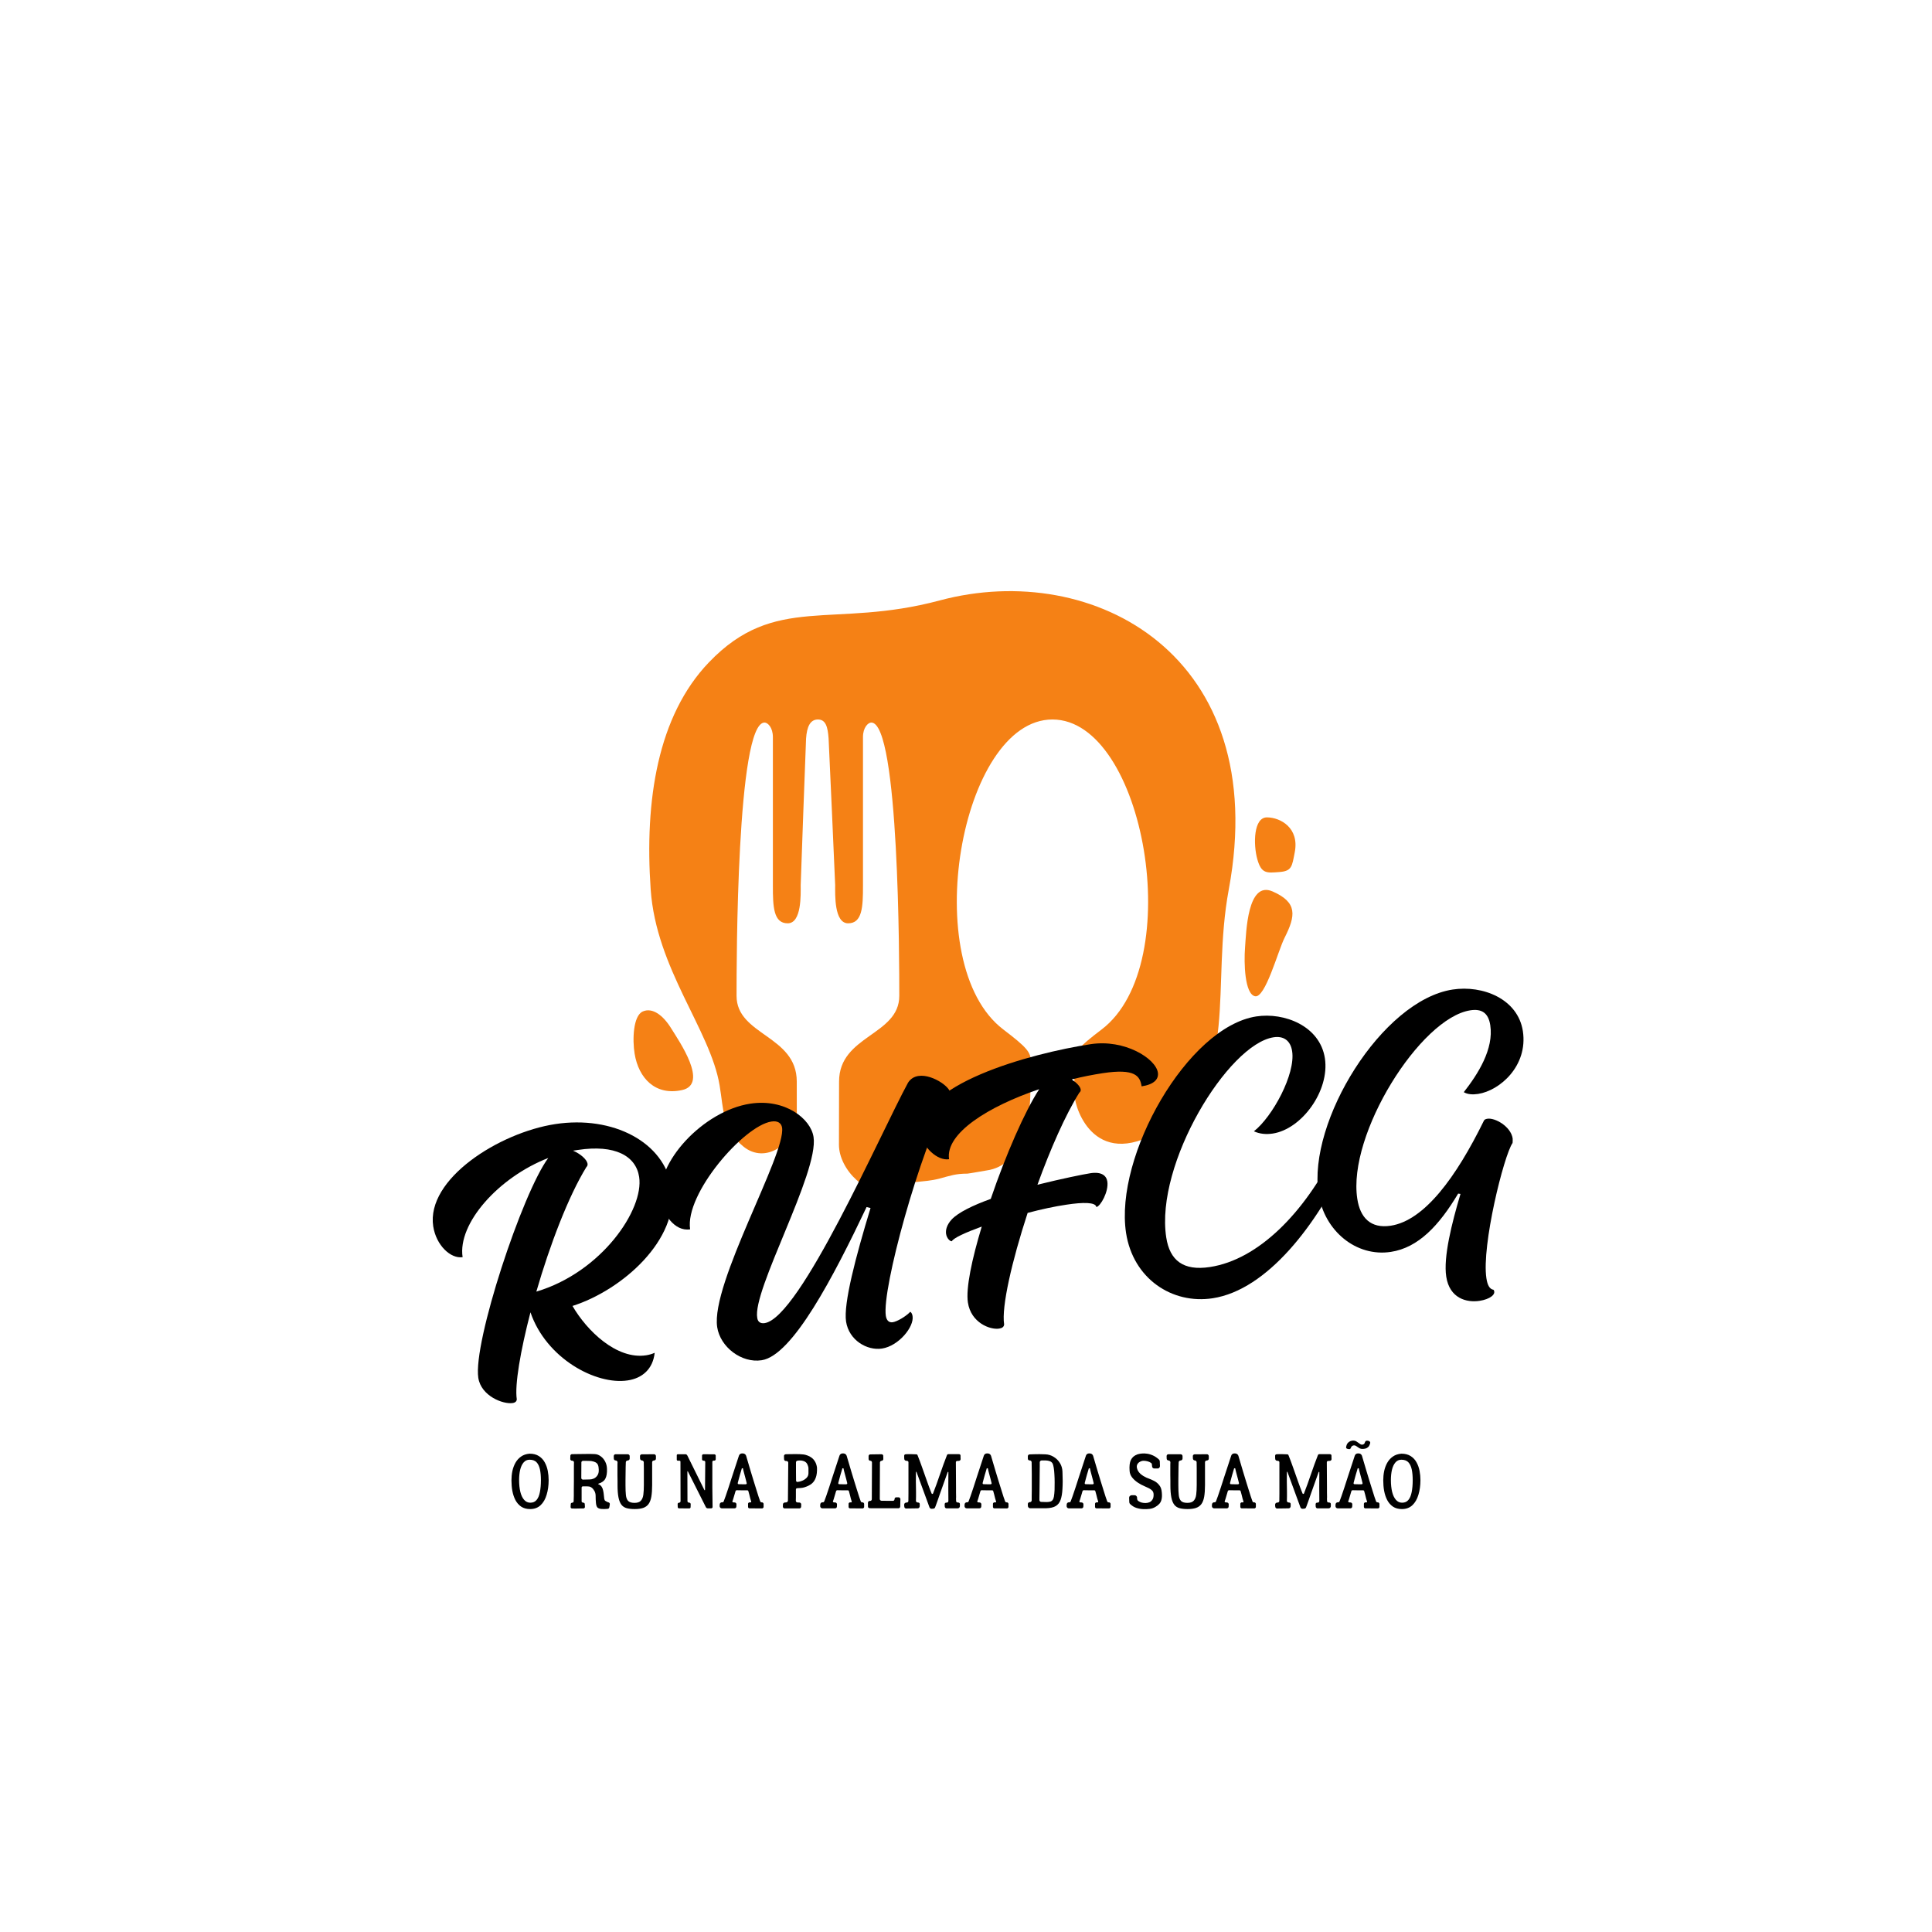 <svg xmlns="http://www.w3.org/2000/svg" xmlns:xlink="http://www.w3.org/1999/xlink" width="500" zoomAndPan="magnify" viewBox="0 0 375 375" height="500" preserveAspectRatio="xMidYMid meet" version="1.0"><defs><g/><clipPath id="a647aa068b"><path d="M 122.754 114 L 252 114 L 252 232 L 122.754 232 Z M 122.754 114 " clip-rule="nonzero"/></clipPath></defs><g clip-path="url(#a647aa068b)"><path fill="#f58115" d="M 148.398 140.246 C 142.98 140.246 142.965 186.945 142.965 193.289 C 142.965 200.988 154.652 200.938 154.652 209.93 C 154.652 212.125 154.656 214.238 154.66 216.301 C 154.262 222.32 148.48 225.934 144.336 222.574 C 140.195 219.211 140.496 215.555 139.672 210.652 C 137.855 199.848 127.371 188.062 126.297 172.648 C 125.09 155.348 127.656 138.93 137.605 128.555 C 150.48 115.129 161.594 122.117 182.402 116.543 C 212.328 108.523 246.941 127.281 238.504 172.648 C 234.98 191.586 240.73 209.113 226.477 218.684 C 212.703 227.93 208.629 215.215 208.586 212.633 L 208.473 206.055 C 208.473 204.242 209.238 203.312 213.836 199.812 C 230.5 187.121 222.156 139.652 204.281 139.652 C 186.41 139.652 178.066 187.121 194.73 199.812 C 199.328 203.312 200.094 204.242 200.094 206.059 C 200.059 208.215 200.055 208.238 199.984 212.527 C 199.91 216.816 198.645 226.207 191.48 227.188 C 190.883 227.27 188.391 227.742 187.781 227.801 C 185.512 227.801 184.453 228.199 182.402 228.75 C 179.027 229.652 176.84 228.977 172.703 230.781 C 168.566 232.59 162.84 227.102 162.84 222.199 C 162.844 217.297 162.863 214.27 162.863 209.93 C 162.863 200.938 174.551 200.988 174.551 193.289 C 174.551 186.945 174.535 140.246 169.117 140.246 C 168.496 140.246 167.504 141.203 167.504 143.066 L 167.504 171.895 C 167.512 176.043 167.367 179.215 164.625 179.215 C 161.883 179.215 162.105 173.559 162.105 171.789 C 162.105 171.316 160.859 143.797 160.832 143.363 C 160.676 141.094 160.277 139.652 158.758 139.652 C 157.238 139.652 156.609 141.094 156.457 143.363 C 156.426 143.797 155.414 171.316 155.414 171.789 C 155.414 173.559 155.633 179.215 152.891 179.215 C 150.148 179.215 150.008 176.043 150.016 171.895 L 150.016 143.066 C 150.016 141.203 149.02 140.246 148.398 140.246 Z M 248.32 169.262 C 245.875 169.445 244.836 169.629 244.039 166.758 C 243.242 163.887 243.305 158.633 245.926 158.652 C 248.539 158.672 252.23 160.688 251.312 165.418 C 250.781 168.16 250.766 169.082 248.32 169.262 Z M 243.594 193.371 C 241.586 192.926 241.43 186.891 241.66 183.949 C 241.891 181.012 242.102 170.891 247 173.027 C 251.895 175.16 251.492 177.754 249.332 182.031 C 248.074 184.508 245.598 193.816 243.594 193.371 Z M 124.773 196.32 C 126.656 195.5 128.734 197.09 130.277 199.605 C 131.824 202.113 137.613 210.418 132.402 211.578 C 127.188 212.734 123.953 209.258 123.18 204.527 C 122.73 201.785 122.891 197.141 124.773 196.32 " fill-opacity="1" fill-rule="evenodd"/></g><g fill="#000000" fill-opacity="1"><g transform="translate(86.104, 269.984)"><g><path d="M 44.25 -39.469 C 42.906 -48.297 32.859 -53.516 21.656 -51.797 C 10.766 -50.125 -3.406 -41.141 -2.016 -31.953 C -1.438 -28.234 1.391 -25.625 3.688 -25.969 C 2.688 -32.5 10.656 -41.469 20.312 -45.219 C 15.281 -38.453 5.688 -9.438 6.734 -2.547 C 7.281 1 11.562 2.625 13.406 2.344 C 13.922 2.266 14.188 2 14.203 1.609 C 13.781 -1.141 14.906 -7.75 16.859 -15.266 C 19.906 -6.312 29.578 -1.109 35.734 -2.047 C 38.547 -2.469 40.625 -4.234 40.969 -7.406 C 40.422 -7.156 39.812 -7 39.312 -6.922 C 33.594 -6.047 27.797 -11.688 25.016 -16.5 C 34.656 -19.562 45.797 -29.391 44.25 -39.469 Z M 18 -19.281 C 20.625 -28.359 24.25 -37.844 27.719 -43.469 C 27.922 -43.641 27.969 -43.891 27.938 -44.109 C 27.812 -44.922 26.578 -46.016 25.125 -46.641 L 26.078 -46.781 C 33.266 -47.875 37.328 -45.625 37.953 -41.547 C 38.922 -35.25 30.688 -23.062 18 -19.281 Z M 18 -19.281 "/></g></g></g><g fill="#000000" fill-opacity="1"><g transform="translate(129.69, 263.316)"><g><path d="M 41.5 -1.562 C 44.75 -2.062 47.766 -5.781 47.438 -7.859 C 47.391 -8.156 47.266 -8.531 47 -8.703 C 46.078 -7.734 44.406 -6.797 43.594 -6.672 C 42.844 -6.562 42.391 -7.031 42.25 -7.906 C 41.453 -13.094 48.766 -39.781 54.609 -50.766 C 55.594 -51.766 51.453 -54.922 48.578 -54.469 C 47.75 -54.344 47.062 -53.938 46.562 -53.172 C 41.172 -43.25 25.625 -7.547 18.734 -6.5 C 17.906 -6.375 17.406 -6.75 17.297 -7.484 C 16.25 -12.797 29.281 -35.734 28.219 -42.625 C 27.688 -46.172 22.688 -50.125 15.938 -49.094 C 6.828 -47.703 -2.562 -37.625 -1.438 -30.359 C -1.078 -27.922 1.141 -24.219 4.266 -24.703 C 3.203 -31.594 14.688 -44.812 20.031 -45.625 C 21.281 -45.828 21.984 -45.312 22.109 -44.438 C 22.891 -39.328 8.234 -14.172 9.516 -5.719 C 10.109 -1.859 14.234 1.312 18.156 0.703 C 24.156 -0.219 32.141 -15.609 38.516 -29.031 L 39.281 -28.844 C 36.406 -19.391 34 -10.281 34.531 -6.797 C 35.094 -3.172 38.609 -1.125 41.5 -1.562 Z M 41.5 -1.562 "/></g></g></g><g fill="#000000" fill-opacity="1"><g transform="translate(180.244, 255.581)"><g><path d="M 31.438 -52.906 C 19.875 -51.141 -2.938 -45 -1.438 -35.219 C -1.094 -33 1.656 -30.219 3.969 -30.578 C 3.203 -35.609 11.656 -40.859 21.469 -44.172 C 18.703 -39.953 14.938 -31.344 12.062 -22.875 C 8.609 -21.641 5.719 -20.219 4.484 -18.891 C 3.5 -17.828 3.281 -16.812 3.391 -16.078 C 3.531 -15.172 4.203 -14.609 4.5 -14.656 C 4.875 -15.312 7.141 -16.344 10.312 -17.5 C 8.391 -11.141 7.203 -5.5 7.625 -2.766 C 8.219 1.172 11.938 2.578 13.703 2.297 C 14.297 2.203 14.641 1.938 14.656 1.469 C 14.125 -1.938 16.172 -10.828 19.219 -20.156 C 21.922 -20.875 24.5 -21.422 26.719 -21.75 C 29.984 -22.25 32.422 -22.25 32.562 -21.297 C 33.359 -21.422 34.984 -24.312 34.688 -26.25 C 34.516 -27.359 33.609 -28.203 31.391 -27.859 C 29.984 -27.641 25.781 -26.781 21.125 -25.625 C 23.625 -32.531 26.547 -39.172 29.234 -43.469 C 29.438 -43.672 29.562 -43.812 29.516 -44.125 C 29.422 -44.719 28.703 -45.438 27.781 -46.062 C 29.828 -46.594 31.891 -46.984 33.812 -47.281 C 40.109 -48.234 41.031 -46.719 41.344 -44.719 C 43.781 -45.094 44.688 -46.125 44.5 -47.391 C 44.078 -50.141 38.031 -53.922 31.438 -52.906 Z M 31.438 -52.906 "/></g></g></g><g fill="#000000" fill-opacity="1"><g transform="translate(217.084, 249.944)"><g><path d="M 18.297 2.047 C 28.891 0.422 38.562 -12.266 44.453 -24.938 C 44.281 -25.969 42.812 -26.656 42.062 -26.531 C 36.094 -14.547 27.172 -5.453 17.766 -4.016 C 12.562 -3.219 9.969 -5.312 9.281 -9.766 C 7.094 -24.062 21.297 -47.266 30.125 -48.609 C 32.047 -48.906 33.406 -47.984 33.719 -45.906 C 34.406 -41.469 29.906 -33.188 26.297 -30.359 C 27.469 -29.828 28.688 -29.734 29.953 -29.922 C 35.594 -30.781 41.031 -38.234 40.078 -44.531 C 39.109 -50.828 32.188 -53.484 26.766 -52.656 C 13.422 -50.609 -0.797 -25.594 1.484 -10.625 C 2.859 -1.734 10.438 3.25 18.297 2.047 Z M 18.297 2.047 "/></g></g></g><g fill="#000000" fill-opacity="1"><g transform="translate(254.37, 244.24)"><g><path d="M 32.828 8.25 C 34.766 7.953 36.125 7 35.531 6.109 C 34.75 5.984 34.344 5.203 34.141 3.875 C 33.172 -2.422 37.531 -20 39.219 -22.391 C 39.234 -22.703 39.266 -23 39.234 -23.281 C 38.875 -25.594 35.812 -27.328 34.328 -27.094 C 34.016 -27.047 33.734 -26.938 33.641 -26.688 C 28.25 -15.703 22.094 -7.328 15.562 -6.328 C 11.641 -5.734 9.625 -7.922 9.078 -11.562 C 7.156 -24.078 21.312 -46.656 31.031 -48.141 C 33.172 -48.469 34.516 -47.688 34.891 -45.25 C 35.594 -40.641 32.531 -35.797 29.75 -32.25 C 30.484 -31.812 31.484 -31.75 32.516 -31.906 C 36.75 -32.547 42.234 -37.359 41.219 -44.094 C 40.25 -50.391 33.391 -53.062 27.594 -52.172 C 13.875 -50.078 -0.578 -26.547 1.562 -12.531 C 2.672 -5.328 8.859 -0.219 15.594 -1.25 C 20.938 -2.062 24.969 -6.391 28.656 -12.562 L 29.109 -12.5 C 27.406 -6.766 25.766 -0.234 26.344 3.547 C 26.984 7.781 30.312 8.641 32.828 8.25 Z M 32.828 8.25 "/></g></g></g><g fill="#000000" fill-opacity="1"><g transform="translate(98.68, 292.768)"><g><path d="M 4.219 0.141 C 3.531 0.141 2.953 -0.016 2.484 -0.328 C 2.016 -0.648 1.641 -1.078 1.359 -1.609 C 1.086 -2.141 0.891 -2.734 0.766 -3.391 C 0.648 -4.047 0.594 -4.727 0.594 -5.438 C 0.594 -6.031 0.648 -6.617 0.766 -7.203 C 0.891 -7.797 1.086 -8.336 1.359 -8.828 C 1.641 -9.328 2.004 -9.734 2.453 -10.047 C 2.898 -10.367 3.453 -10.555 4.109 -10.609 C 4.836 -10.609 5.441 -10.453 5.922 -10.141 C 6.398 -9.836 6.773 -9.438 7.047 -8.938 C 7.328 -8.438 7.523 -7.883 7.641 -7.281 C 7.754 -6.688 7.812 -6.086 7.812 -5.484 C 7.812 -4.441 7.68 -3.492 7.422 -2.641 C 7.172 -1.785 6.781 -1.109 6.25 -0.609 C 5.719 -0.109 5.039 0.141 4.219 0.141 Z M 4.109 -9.438 C 3.641 -9.438 3.254 -9.258 2.953 -8.906 C 2.648 -8.551 2.426 -8.07 2.281 -7.469 C 2.145 -6.875 2.078 -6.219 2.078 -5.5 C 2.078 -4.645 2.156 -3.883 2.312 -3.219 C 2.477 -2.551 2.723 -2.031 3.047 -1.656 C 3.379 -1.281 3.781 -1.094 4.25 -1.094 C 4.77 -1.094 5.176 -1.27 5.469 -1.625 C 5.77 -1.977 5.984 -2.484 6.109 -3.141 C 6.242 -3.797 6.312 -4.57 6.312 -5.469 C 6.312 -6.258 6.25 -6.953 6.125 -7.547 C 6 -8.141 5.781 -8.602 5.469 -8.938 C 5.156 -9.27 4.703 -9.438 4.109 -9.438 Z M 4.109 -9.438 "/></g></g></g><g fill="#000000" fill-opacity="1"><g transform="translate(107.095, 292.768)"><g/></g><g transform="translate(110.095, 292.768)"><g><path d="M 0.984 -1.094 C 1.055 -1.102 1.117 -1.133 1.172 -1.188 C 1.223 -1.238 1.25 -1.297 1.25 -1.359 C 1.258 -1.523 1.266 -1.711 1.266 -1.922 C 1.273 -2.141 1.281 -2.301 1.281 -2.406 C 1.281 -2.77 1.281 -3.191 1.281 -3.672 C 1.289 -4.16 1.297 -4.664 1.297 -5.188 C 1.297 -5.707 1.297 -6.211 1.297 -6.703 C 1.297 -7.191 1.297 -7.629 1.297 -8.016 C 1.305 -8.41 1.312 -8.719 1.312 -8.938 C 1.312 -9.031 1.273 -9.102 1.203 -9.156 C 1.141 -9.219 1.066 -9.25 0.984 -9.25 L 0.922 -9.25 C 0.828 -9.25 0.75 -9.281 0.688 -9.344 C 0.625 -9.414 0.594 -9.488 0.594 -9.562 L 0.609 -10.219 C 0.609 -10.289 0.641 -10.359 0.703 -10.422 C 0.766 -10.484 0.836 -10.516 0.922 -10.516 C 1.148 -10.516 1.461 -10.52 1.859 -10.531 C 2.254 -10.539 2.68 -10.547 3.141 -10.547 C 3.598 -10.555 4.023 -10.562 4.422 -10.562 C 4.816 -10.562 5.117 -10.551 5.328 -10.531 C 5.734 -10.52 6.113 -10.383 6.469 -10.125 C 6.832 -9.875 7.129 -9.531 7.359 -9.094 C 7.586 -8.664 7.707 -8.188 7.719 -7.656 C 7.75 -6.852 7.645 -6.223 7.406 -5.766 C 7.176 -5.316 6.723 -4.988 6.047 -4.781 C 6.023 -4.77 6.016 -4.75 6.016 -4.719 C 6.016 -4.695 6.023 -4.688 6.047 -4.688 C 6.328 -4.582 6.539 -4.414 6.688 -4.188 C 6.832 -3.969 6.93 -3.711 6.984 -3.422 C 7.047 -3.141 7.086 -2.859 7.109 -2.578 C 7.129 -2.305 7.156 -2.066 7.188 -1.859 C 7.227 -1.66 7.289 -1.531 7.375 -1.469 C 7.531 -1.363 7.656 -1.289 7.75 -1.25 C 7.844 -1.219 7.93 -1.188 8.016 -1.156 C 8.203 -1.102 8.285 -0.973 8.266 -0.766 C 8.254 -0.629 8.238 -0.523 8.219 -0.453 C 8.207 -0.379 8.191 -0.297 8.172 -0.203 C 8.148 -0.035 8.051 0.062 7.875 0.094 C 7.477 0.133 7.094 0.145 6.719 0.125 C 6.344 0.102 6.062 0.008 5.875 -0.156 C 5.719 -0.32 5.617 -0.617 5.578 -1.047 C 5.535 -1.473 5.516 -1.953 5.516 -2.484 C 5.504 -2.816 5.426 -3.113 5.281 -3.375 C 5.133 -3.645 4.957 -3.859 4.75 -4.016 C 4.539 -4.172 4.32 -4.25 4.094 -4.25 C 3.957 -4.27 3.773 -4.273 3.547 -4.266 C 3.328 -4.266 3.148 -4.266 3.016 -4.266 C 2.953 -4.266 2.898 -4.238 2.859 -4.188 C 2.816 -4.145 2.797 -4.094 2.797 -4.031 L 2.797 -1.375 C 2.797 -1.207 2.914 -1.113 3.156 -1.094 C 3.219 -1.094 3.273 -1.066 3.328 -1.016 C 3.379 -0.961 3.406 -0.906 3.406 -0.844 L 3.438 -0.266 C 3.445 -0.203 3.422 -0.141 3.359 -0.078 C 3.305 -0.016 3.242 0.016 3.172 0.016 C 2.711 0.023 2.359 0.031 2.109 0.031 C 1.859 0.039 1.664 0.047 1.531 0.047 C 1.406 0.047 1.301 0.039 1.219 0.031 C 1.133 0.031 1.039 0.031 0.938 0.031 C 0.863 0.031 0.797 0 0.734 -0.062 C 0.68 -0.125 0.656 -0.188 0.656 -0.25 L 0.688 -0.844 C 0.688 -0.906 0.711 -0.961 0.766 -1.016 C 0.828 -1.066 0.898 -1.094 0.984 -1.094 Z M 4.375 -5.609 C 4.625 -5.609 4.883 -5.664 5.156 -5.781 C 5.438 -5.906 5.672 -6.109 5.859 -6.391 C 6.055 -6.672 6.145 -7.047 6.125 -7.516 C 6.113 -7.898 6.062 -8.203 5.969 -8.422 C 5.875 -8.641 5.723 -8.805 5.516 -8.922 C 5.316 -9.035 5.031 -9.125 4.656 -9.188 C 4.594 -9.195 4.461 -9.203 4.266 -9.203 C 4.066 -9.211 3.859 -9.219 3.641 -9.219 C 3.422 -9.227 3.227 -9.227 3.062 -9.219 C 2.977 -9.219 2.906 -9.188 2.844 -9.125 C 2.781 -9.07 2.75 -9.004 2.75 -8.922 L 2.734 -5.891 C 2.734 -5.805 2.766 -5.734 2.828 -5.672 C 2.891 -5.609 2.969 -5.578 3.062 -5.578 C 3.25 -5.586 3.473 -5.594 3.734 -5.594 C 3.992 -5.602 4.207 -5.609 4.375 -5.609 Z M 4.375 -5.609 "/></g></g></g><g fill="#000000" fill-opacity="1"><g transform="translate(118.675, 292.768)"><g><path d="M 8.281 -10.5 C 8.383 -10.5 8.469 -10.461 8.531 -10.391 C 8.602 -10.328 8.641 -10.242 8.641 -10.141 L 8.641 -9.656 C 8.641 -9.438 8.504 -9.312 8.234 -9.281 C 8.016 -9.258 7.906 -9.141 7.906 -8.922 L 7.906 -4.516 C 7.906 -3.617 7.852 -2.867 7.75 -2.266 C 7.645 -1.66 7.461 -1.18 7.203 -0.828 C 6.953 -0.484 6.602 -0.234 6.156 -0.078 C 5.719 0.066 5.172 0.141 4.516 0.141 C 3.91 0.141 3.395 0.082 2.969 -0.031 C 2.551 -0.145 2.211 -0.363 1.953 -0.688 C 1.691 -1.02 1.5 -1.492 1.375 -2.109 C 1.25 -2.723 1.188 -3.531 1.188 -4.531 C 1.188 -4.75 1.188 -5.031 1.188 -5.375 C 1.188 -5.719 1.18 -6.086 1.172 -6.484 C 1.172 -6.879 1.172 -7.254 1.172 -7.609 C 1.172 -7.961 1.172 -8.258 1.172 -8.5 C 1.172 -8.75 1.176 -8.895 1.188 -8.938 C 1.188 -9.039 1.148 -9.125 1.078 -9.188 C 1.004 -9.258 0.914 -9.297 0.812 -9.297 C 0.707 -9.305 0.625 -9.344 0.562 -9.406 C 0.5 -9.477 0.469 -9.555 0.469 -9.641 L 0.453 -10.109 C 0.453 -10.336 0.562 -10.469 0.781 -10.5 L 3.172 -10.5 C 3.273 -10.5 3.363 -10.461 3.438 -10.391 C 3.508 -10.328 3.547 -10.242 3.547 -10.141 L 3.547 -9.656 C 3.547 -9.562 3.508 -9.477 3.438 -9.406 C 3.375 -9.344 3.297 -9.305 3.203 -9.297 C 2.93 -9.266 2.797 -9.141 2.797 -8.922 C 2.785 -8.703 2.773 -8.395 2.766 -8 C 2.766 -7.613 2.758 -7.195 2.75 -6.75 C 2.75 -6.312 2.742 -5.883 2.734 -5.469 C 2.734 -5.062 2.734 -4.727 2.734 -4.469 C 2.734 -3.719 2.758 -3.086 2.812 -2.578 C 2.863 -2.078 3.008 -1.695 3.25 -1.438 C 3.5 -1.188 3.91 -1.062 4.484 -1.062 C 5.055 -1.062 5.469 -1.203 5.719 -1.484 C 5.977 -1.766 6.141 -2.164 6.203 -2.688 C 6.266 -3.207 6.297 -3.816 6.297 -4.516 C 6.297 -5.016 6.297 -5.547 6.297 -6.109 C 6.297 -6.68 6.297 -7.219 6.297 -7.719 C 6.297 -8.227 6.289 -8.633 6.281 -8.938 C 6.281 -9.039 6.242 -9.125 6.172 -9.188 C 6.109 -9.258 6.02 -9.297 5.906 -9.297 C 5.82 -9.305 5.742 -9.344 5.672 -9.406 C 5.609 -9.477 5.57 -9.555 5.562 -9.641 L 5.547 -10.094 C 5.535 -10.195 5.562 -10.285 5.625 -10.359 C 5.688 -10.43 5.766 -10.473 5.859 -10.484 L 5.906 -10.484 Z M 8.281 -10.5 "/></g></g></g><g fill="#000000" fill-opacity="1"><g transform="translate(127.765, 292.768)"><g/></g><g transform="translate(130.765, 292.768)"><g><path d="M 6.078 -3.578 L 6.125 -8.984 C 6.125 -9.066 6.098 -9.129 6.047 -9.172 C 5.992 -9.223 5.926 -9.25 5.844 -9.25 L 5.781 -9.25 C 5.707 -9.25 5.641 -9.273 5.578 -9.328 C 5.523 -9.391 5.5 -9.457 5.5 -9.531 L 5.5 -10.234 C 5.5 -10.305 5.523 -10.367 5.578 -10.422 C 5.641 -10.473 5.707 -10.5 5.781 -10.5 L 7.906 -10.484 C 7.977 -10.484 8.035 -10.457 8.078 -10.406 C 8.129 -10.352 8.156 -10.297 8.156 -10.234 L 8.156 -9.547 C 8.156 -9.473 8.129 -9.406 8.078 -9.344 C 8.035 -9.289 7.977 -9.266 7.906 -9.266 L 7.75 -9.266 C 7.582 -9.242 7.5 -9.156 7.5 -9 L 7.5 -3.953 L 7.547 -0.266 C 7.555 -0.203 7.531 -0.141 7.469 -0.078 C 7.414 -0.023 7.352 0 7.281 0 L 6.641 0 C 6.461 0 6.332 -0.07 6.25 -0.219 L 2.75 -7.172 C 2.738 -7.191 2.719 -7.195 2.688 -7.188 C 2.664 -7.188 2.656 -7.176 2.656 -7.156 L 2.672 -1.391 C 2.672 -1.328 2.695 -1.266 2.75 -1.203 C 2.812 -1.141 2.879 -1.109 2.953 -1.109 L 3.016 -1.109 C 3.098 -1.109 3.164 -1.078 3.219 -1.016 C 3.27 -0.961 3.297 -0.895 3.297 -0.812 L 3.281 -0.266 C 3.281 -0.078 3.188 0.016 3 0.016 L 1.062 0 C 0.875 0 0.781 -0.094 0.781 -0.281 L 0.766 -0.812 C 0.766 -0.895 0.789 -0.961 0.844 -1.016 C 0.906 -1.066 0.973 -1.094 1.047 -1.094 C 1.129 -1.094 1.195 -1.125 1.25 -1.188 C 1.301 -1.25 1.328 -1.312 1.328 -1.375 L 1.312 -9.047 C 1.312 -9.18 1.238 -9.25 1.094 -9.25 L 0.828 -9.25 C 0.672 -9.25 0.594 -9.32 0.594 -9.469 L 0.594 -10.297 C 0.594 -10.43 0.672 -10.5 0.828 -10.5 L 2.234 -10.5 C 2.398 -10.52 2.535 -10.441 2.641 -10.266 L 5.953 -3.562 C 5.973 -3.531 6 -3.516 6.031 -3.516 C 6.062 -3.523 6.078 -3.547 6.078 -3.578 Z M 6.078 -3.578 "/></g></g></g><g fill="#000000" fill-opacity="1"><g transform="translate(139.525, 292.768)"><g><path d="M 8.406 -1.156 C 8.477 -1.156 8.539 -1.125 8.594 -1.062 C 8.656 -1 8.688 -0.93 8.688 -0.859 L 8.688 -0.266 C 8.688 -0.203 8.656 -0.141 8.594 -0.078 C 8.531 -0.016 8.461 0.016 8.391 0.016 L 5.953 0 C 5.879 0 5.812 -0.023 5.75 -0.078 C 5.695 -0.141 5.672 -0.207 5.672 -0.281 L 5.672 -0.875 C 5.672 -0.945 5.695 -1.008 5.75 -1.062 C 5.801 -1.125 5.867 -1.156 5.953 -1.156 L 6.172 -1.156 C 6.273 -1.176 6.312 -1.234 6.281 -1.328 C 6.227 -1.473 6.172 -1.66 6.109 -1.891 C 6.055 -2.129 5.992 -2.379 5.922 -2.641 C 5.859 -2.898 5.797 -3.129 5.734 -3.328 C 5.703 -3.461 5.594 -3.52 5.406 -3.5 C 5.125 -3.488 4.801 -3.488 4.438 -3.5 C 4.082 -3.508 3.773 -3.516 3.516 -3.516 C 3.359 -3.516 3.266 -3.445 3.234 -3.312 C 3.16 -3.062 3.094 -2.832 3.031 -2.625 C 2.969 -2.426 2.898 -2.195 2.828 -1.938 C 2.816 -1.852 2.785 -1.754 2.734 -1.641 C 2.691 -1.535 2.656 -1.438 2.625 -1.344 C 2.613 -1.312 2.633 -1.27 2.688 -1.219 C 2.738 -1.176 2.781 -1.156 2.812 -1.156 L 3.078 -1.141 C 3.172 -1.141 3.25 -1.102 3.312 -1.031 C 3.383 -0.969 3.422 -0.883 3.422 -0.781 L 3.406 -0.359 C 3.406 -0.254 3.367 -0.164 3.297 -0.094 C 3.223 -0.031 3.141 0 3.047 0 L 0.578 0 C 0.461 0 0.363 -0.039 0.281 -0.125 C 0.195 -0.207 0.156 -0.312 0.156 -0.438 L 0.172 -0.766 C 0.18 -0.879 0.223 -0.973 0.297 -1.047 C 0.367 -1.117 0.457 -1.16 0.562 -1.172 L 0.672 -1.172 C 0.816 -1.172 0.91 -1.238 0.953 -1.375 C 1.035 -1.582 1.16 -1.922 1.328 -2.391 C 1.492 -2.867 1.68 -3.426 1.891 -4.062 C 2.098 -4.707 2.316 -5.383 2.547 -6.094 C 2.785 -6.812 3.02 -7.523 3.25 -8.234 C 3.477 -8.953 3.695 -9.617 3.906 -10.234 C 3.945 -10.359 4.023 -10.461 4.141 -10.547 C 4.254 -10.629 4.375 -10.664 4.5 -10.656 L 4.703 -10.656 C 4.848 -10.645 4.973 -10.598 5.078 -10.516 C 5.18 -10.43 5.254 -10.328 5.297 -10.203 C 5.41 -9.816 5.547 -9.359 5.703 -8.828 C 5.859 -8.305 6.023 -7.742 6.203 -7.141 C 6.391 -6.535 6.57 -5.938 6.75 -5.344 C 6.938 -4.75 7.113 -4.18 7.281 -3.641 C 7.445 -3.109 7.594 -2.645 7.719 -2.25 C 7.852 -1.852 7.957 -1.555 8.031 -1.359 C 8.07 -1.242 8.164 -1.176 8.312 -1.156 Z M 5.203 -4.672 C 5.273 -4.672 5.332 -4.691 5.375 -4.734 C 5.414 -4.785 5.426 -4.844 5.406 -4.906 C 5.363 -5.113 5.301 -5.363 5.219 -5.656 C 5.145 -5.945 5.066 -6.238 4.984 -6.531 C 4.91 -6.82 4.844 -7.078 4.781 -7.297 C 4.727 -7.523 4.695 -7.672 4.688 -7.734 C 4.688 -7.766 4.664 -7.781 4.625 -7.781 L 4.516 -7.781 C 4.473 -7.781 4.453 -7.758 4.453 -7.719 C 4.43 -7.656 4.391 -7.508 4.328 -7.281 C 4.266 -7.051 4.188 -6.789 4.094 -6.5 C 4.008 -6.219 3.93 -5.93 3.859 -5.641 C 3.785 -5.359 3.723 -5.117 3.672 -4.922 C 3.66 -4.859 3.672 -4.801 3.703 -4.75 C 3.742 -4.707 3.797 -4.688 3.859 -4.688 C 4.035 -4.688 4.258 -4.68 4.531 -4.672 C 4.801 -4.672 5.023 -4.672 5.203 -4.672 Z M 5.203 -4.672 "/></g></g></g><g fill="#000000" fill-opacity="1"><g transform="translate(148.359, 292.768)"><g/></g><g transform="translate(151.359, 292.768)"><g><path d="M 0.938 -1.125 L 1.25 -1.156 C 1.332 -1.164 1.406 -1.203 1.469 -1.266 C 1.539 -1.328 1.578 -1.406 1.578 -1.5 L 1.641 -8.844 C 1.641 -8.945 1.602 -9.031 1.531 -9.094 C 1.457 -9.156 1.379 -9.188 1.297 -9.188 L 1.172 -9.188 C 0.961 -9.207 0.848 -9.328 0.828 -9.547 L 0.812 -10.125 C 0.801 -10.227 0.828 -10.312 0.891 -10.375 C 0.953 -10.445 1.035 -10.488 1.141 -10.5 L 1.828 -10.516 C 1.828 -10.516 1.93 -10.516 2.141 -10.516 C 2.348 -10.523 2.609 -10.531 2.922 -10.531 C 3.242 -10.539 3.555 -10.535 3.859 -10.516 C 4.172 -10.504 4.438 -10.484 4.656 -10.453 C 4.875 -10.422 5.117 -10.352 5.391 -10.25 C 5.66 -10.156 5.922 -10.016 6.172 -9.828 C 6.43 -9.641 6.656 -9.383 6.844 -9.062 C 7.031 -8.75 7.156 -8.363 7.219 -7.906 C 7.25 -7.133 7.176 -6.5 7 -6 C 6.832 -5.5 6.566 -5.098 6.203 -4.797 C 5.836 -4.504 5.375 -4.27 4.812 -4.094 C 4.594 -4.02 4.352 -3.973 4.094 -3.953 C 3.832 -3.941 3.586 -3.926 3.359 -3.906 C 3.285 -3.906 3.227 -3.879 3.188 -3.828 C 3.145 -3.773 3.125 -3.711 3.125 -3.641 C 3.125 -3.441 3.125 -3.207 3.125 -2.938 C 3.125 -2.664 3.125 -2.398 3.125 -2.141 C 3.125 -1.879 3.117 -1.66 3.109 -1.484 C 3.109 -1.391 3.141 -1.305 3.203 -1.234 C 3.266 -1.172 3.348 -1.141 3.453 -1.141 L 3.812 -1.125 C 3.906 -1.125 3.984 -1.086 4.047 -1.016 C 4.117 -0.953 4.156 -0.867 4.156 -0.766 L 4.141 -0.312 C 4.141 -0.227 4.102 -0.148 4.031 -0.078 C 3.969 -0.016 3.891 0.016 3.797 0.016 L 0.953 0.016 C 0.859 0.016 0.773 -0.016 0.703 -0.078 C 0.629 -0.148 0.594 -0.238 0.594 -0.344 L 0.609 -0.797 C 0.617 -0.879 0.656 -0.953 0.719 -1.016 C 0.781 -1.078 0.852 -1.113 0.938 -1.125 Z M 3.141 -8.891 C 3.141 -8.316 3.141 -7.738 3.141 -7.156 C 3.141 -6.582 3.145 -6.004 3.156 -5.422 C 3.156 -5.223 3.25 -5.125 3.438 -5.125 C 3.727 -5.145 4.035 -5.223 4.359 -5.359 C 4.68 -5.492 4.961 -5.68 5.203 -5.922 C 5.441 -6.172 5.562 -6.473 5.562 -6.828 C 5.551 -7.086 5.551 -7.348 5.562 -7.609 C 5.582 -7.867 5.523 -8.145 5.391 -8.438 C 5.273 -8.789 5.023 -9.035 4.641 -9.172 C 4.266 -9.305 3.859 -9.332 3.422 -9.25 C 3.234 -9.219 3.141 -9.098 3.141 -8.891 Z M 3.141 -8.891 "/></g></g></g><g fill="#000000" fill-opacity="1"><g transform="translate(159.039, 292.768)"><g><path d="M 8.406 -1.156 C 8.477 -1.156 8.539 -1.125 8.594 -1.062 C 8.656 -1 8.688 -0.93 8.688 -0.859 L 8.688 -0.266 C 8.688 -0.203 8.656 -0.141 8.594 -0.078 C 8.531 -0.016 8.461 0.016 8.391 0.016 L 5.953 0 C 5.879 0 5.812 -0.023 5.75 -0.078 C 5.695 -0.141 5.672 -0.207 5.672 -0.281 L 5.672 -0.875 C 5.672 -0.945 5.695 -1.008 5.75 -1.062 C 5.801 -1.125 5.867 -1.156 5.953 -1.156 L 6.172 -1.156 C 6.273 -1.176 6.312 -1.234 6.281 -1.328 C 6.227 -1.473 6.172 -1.66 6.109 -1.891 C 6.055 -2.129 5.992 -2.379 5.922 -2.641 C 5.859 -2.898 5.797 -3.129 5.734 -3.328 C 5.703 -3.461 5.594 -3.52 5.406 -3.5 C 5.125 -3.488 4.801 -3.488 4.438 -3.5 C 4.082 -3.508 3.773 -3.516 3.516 -3.516 C 3.359 -3.516 3.266 -3.445 3.234 -3.312 C 3.16 -3.062 3.094 -2.832 3.031 -2.625 C 2.969 -2.426 2.898 -2.195 2.828 -1.938 C 2.816 -1.852 2.785 -1.754 2.734 -1.641 C 2.691 -1.535 2.656 -1.438 2.625 -1.344 C 2.613 -1.312 2.633 -1.27 2.688 -1.219 C 2.738 -1.176 2.781 -1.156 2.812 -1.156 L 3.078 -1.141 C 3.172 -1.141 3.25 -1.102 3.312 -1.031 C 3.383 -0.969 3.422 -0.883 3.422 -0.781 L 3.406 -0.359 C 3.406 -0.254 3.367 -0.164 3.297 -0.094 C 3.223 -0.031 3.141 0 3.047 0 L 0.578 0 C 0.461 0 0.363 -0.039 0.281 -0.125 C 0.195 -0.207 0.156 -0.312 0.156 -0.438 L 0.172 -0.766 C 0.18 -0.879 0.223 -0.973 0.297 -1.047 C 0.367 -1.117 0.457 -1.16 0.562 -1.172 L 0.672 -1.172 C 0.816 -1.172 0.91 -1.238 0.953 -1.375 C 1.035 -1.582 1.16 -1.922 1.328 -2.391 C 1.492 -2.867 1.68 -3.426 1.891 -4.062 C 2.098 -4.707 2.316 -5.383 2.547 -6.094 C 2.785 -6.812 3.02 -7.523 3.25 -8.234 C 3.477 -8.953 3.695 -9.617 3.906 -10.234 C 3.945 -10.359 4.023 -10.461 4.141 -10.547 C 4.254 -10.629 4.375 -10.664 4.5 -10.656 L 4.703 -10.656 C 4.848 -10.645 4.973 -10.598 5.078 -10.516 C 5.18 -10.43 5.254 -10.328 5.297 -10.203 C 5.41 -9.816 5.547 -9.359 5.703 -8.828 C 5.859 -8.305 6.023 -7.742 6.203 -7.141 C 6.391 -6.535 6.57 -5.938 6.75 -5.344 C 6.938 -4.75 7.113 -4.18 7.281 -3.641 C 7.445 -3.109 7.594 -2.645 7.719 -2.25 C 7.852 -1.852 7.957 -1.555 8.031 -1.359 C 8.07 -1.242 8.164 -1.176 8.312 -1.156 Z M 5.203 -4.672 C 5.273 -4.672 5.332 -4.691 5.375 -4.734 C 5.414 -4.785 5.426 -4.844 5.406 -4.906 C 5.363 -5.113 5.301 -5.363 5.219 -5.656 C 5.145 -5.945 5.066 -6.238 4.984 -6.531 C 4.91 -6.82 4.844 -7.078 4.781 -7.297 C 4.727 -7.523 4.695 -7.672 4.688 -7.734 C 4.688 -7.766 4.664 -7.781 4.625 -7.781 L 4.516 -7.781 C 4.473 -7.781 4.453 -7.758 4.453 -7.719 C 4.43 -7.656 4.391 -7.508 4.328 -7.281 C 4.266 -7.051 4.188 -6.789 4.094 -6.5 C 4.008 -6.219 3.93 -5.93 3.859 -5.641 C 3.785 -5.359 3.723 -5.117 3.672 -4.922 C 3.66 -4.859 3.672 -4.801 3.703 -4.75 C 3.742 -4.707 3.797 -4.688 3.859 -4.688 C 4.035 -4.688 4.258 -4.68 4.531 -4.672 C 4.801 -4.672 5.023 -4.672 5.203 -4.672 Z M 5.203 -4.672 "/></g></g></g><g fill="#000000" fill-opacity="1"><g transform="translate(167.874, 292.768)"><g><path d="M 3.25 -9.234 C 3.156 -9.223 3.078 -9.188 3.016 -9.125 C 2.953 -9.062 2.922 -8.984 2.922 -8.891 L 2.891 -1.812 C 2.891 -1.727 2.922 -1.648 2.984 -1.578 C 3.055 -1.504 3.141 -1.469 3.234 -1.469 L 5.406 -1.453 C 5.602 -1.453 5.719 -1.547 5.75 -1.734 L 5.766 -1.844 C 5.797 -2.039 5.91 -2.141 6.109 -2.141 L 6.547 -2.141 C 6.641 -2.141 6.719 -2.102 6.781 -2.031 C 6.852 -1.969 6.891 -1.883 6.891 -1.781 L 6.859 -0.359 C 6.859 -0.254 6.82 -0.172 6.75 -0.109 C 6.688 -0.047 6.609 -0.016 6.516 -0.016 L 1.297 -0.016 L 0.938 -0.031 C 0.844 -0.031 0.758 -0.062 0.688 -0.125 C 0.625 -0.188 0.594 -0.27 0.594 -0.375 L 0.594 -1.094 C 0.594 -1.188 0.625 -1.266 0.688 -1.328 C 0.758 -1.398 0.844 -1.438 0.938 -1.438 L 1 -1.438 C 1.102 -1.438 1.188 -1.469 1.25 -1.531 C 1.312 -1.602 1.344 -1.688 1.344 -1.781 L 1.375 -8.891 C 1.375 -8.984 1.348 -9.062 1.297 -9.125 C 1.242 -9.188 1.172 -9.223 1.078 -9.234 L 1.031 -9.234 C 0.82 -9.273 0.719 -9.395 0.719 -9.594 L 0.719 -10.141 C 0.719 -10.234 0.75 -10.312 0.812 -10.375 C 0.883 -10.445 0.969 -10.477 1.062 -10.469 L 3.219 -10.5 C 3.332 -10.5 3.422 -10.461 3.484 -10.391 C 3.555 -10.316 3.582 -10.227 3.562 -10.125 L 3.578 -9.547 C 3.566 -9.461 3.531 -9.391 3.469 -9.328 C 3.406 -9.266 3.332 -9.234 3.25 -9.234 Z M 3.25 -9.234 "/></g></g></g><g fill="#000000" fill-opacity="1"><g transform="translate(174.909, 292.768)"><g><path d="M 5.5 -0.203 L 2.984 -7.062 C 2.973 -7.094 2.953 -7.102 2.922 -7.094 C 2.891 -7.094 2.875 -7.07 2.875 -7.031 C 2.863 -6.488 2.859 -5.891 2.859 -5.234 C 2.867 -4.586 2.879 -3.938 2.891 -3.281 C 2.898 -2.625 2.895 -2.02 2.875 -1.469 C 2.875 -1.375 2.906 -1.297 2.969 -1.234 C 3.039 -1.18 3.113 -1.148 3.188 -1.141 C 3.32 -1.141 3.43 -1.113 3.516 -1.062 C 3.578 -1.02 3.609 -0.93 3.609 -0.797 C 3.617 -0.66 3.617 -0.523 3.609 -0.391 C 3.598 -0.285 3.555 -0.191 3.484 -0.109 C 3.41 -0.035 3.316 0 3.203 0 C 2.879 0.008 2.5 0.016 2.062 0.016 C 1.625 0.016 1.258 0.02 0.969 0.031 C 0.883 0.031 0.805 0 0.734 -0.062 C 0.672 -0.125 0.633 -0.195 0.625 -0.281 C 0.613 -0.363 0.602 -0.441 0.594 -0.516 C 0.594 -0.586 0.594 -0.66 0.594 -0.734 C 0.594 -0.848 0.633 -0.938 0.719 -1 C 0.801 -1.07 0.891 -1.113 0.984 -1.125 L 1.109 -1.125 C 1.191 -1.125 1.258 -1.156 1.312 -1.219 C 1.375 -1.281 1.406 -1.348 1.406 -1.422 C 1.414 -1.848 1.422 -2.336 1.422 -2.891 C 1.422 -3.441 1.422 -4.008 1.422 -4.594 C 1.422 -5.188 1.422 -5.766 1.422 -6.328 C 1.422 -6.891 1.422 -7.395 1.422 -7.844 C 1.422 -8.301 1.422 -8.66 1.422 -8.922 C 1.43 -9.004 1.406 -9.07 1.344 -9.125 C 1.289 -9.188 1.223 -9.219 1.141 -9.219 C 1.117 -9.219 1.094 -9.219 1.062 -9.219 C 1.039 -9.227 1.016 -9.234 0.984 -9.234 C 0.891 -9.234 0.801 -9.27 0.719 -9.344 C 0.645 -9.426 0.609 -9.516 0.609 -9.609 C 0.598 -9.691 0.594 -9.789 0.594 -9.906 C 0.594 -10.031 0.594 -10.129 0.594 -10.203 C 0.594 -10.379 0.691 -10.477 0.891 -10.5 C 1.203 -10.52 1.555 -10.523 1.953 -10.516 C 2.359 -10.504 2.688 -10.492 2.938 -10.484 C 3.062 -10.484 3.145 -10.426 3.188 -10.312 C 3.488 -9.57 3.789 -8.766 4.094 -7.891 C 4.406 -7.023 4.711 -6.156 5.016 -5.281 C 5.316 -4.414 5.613 -3.625 5.906 -2.906 C 5.914 -2.895 5.922 -2.883 5.922 -2.875 C 5.953 -2.82 6 -2.797 6.062 -2.797 C 6.125 -2.797 6.164 -2.82 6.188 -2.875 C 6.664 -4.094 7.117 -5.344 7.547 -6.625 C 7.984 -7.906 8.43 -9.133 8.891 -10.312 C 8.941 -10.445 9.035 -10.516 9.172 -10.516 C 9.203 -10.516 9.305 -10.516 9.484 -10.516 C 9.66 -10.516 9.863 -10.516 10.094 -10.516 C 10.32 -10.516 10.539 -10.516 10.75 -10.516 C 10.957 -10.516 11.102 -10.516 11.188 -10.516 C 11.414 -10.516 11.531 -10.414 11.531 -10.219 C 11.531 -10.145 11.531 -10.035 11.531 -9.891 C 11.539 -9.742 11.547 -9.633 11.547 -9.562 C 11.547 -9.477 11.516 -9.398 11.453 -9.328 C 11.398 -9.266 11.32 -9.227 11.219 -9.219 C 11.164 -9.219 11.113 -9.211 11.062 -9.203 C 11.02 -9.203 10.973 -9.203 10.922 -9.203 C 10.836 -9.211 10.766 -9.188 10.703 -9.125 C 10.641 -9.07 10.613 -9.004 10.625 -8.922 C 10.633 -8.066 10.641 -7.223 10.641 -6.391 C 10.648 -5.566 10.656 -4.77 10.656 -4 C 10.656 -3.695 10.656 -3.395 10.656 -3.094 C 10.656 -2.801 10.66 -2.492 10.672 -2.172 C 10.672 -2.129 10.664 -2.031 10.656 -1.875 C 10.656 -1.727 10.66 -1.582 10.672 -1.438 C 10.672 -1.352 10.695 -1.281 10.75 -1.219 C 10.812 -1.164 10.879 -1.141 10.953 -1.141 C 10.992 -1.129 11.047 -1.125 11.109 -1.125 C 11.305 -1.102 11.406 -1 11.406 -0.812 L 11.406 -0.406 C 11.395 -0.289 11.348 -0.191 11.266 -0.109 C 11.18 -0.035 11.086 0 10.984 0 L 8.844 0 C 8.75 0.008 8.664 -0.016 8.594 -0.078 C 8.52 -0.148 8.477 -0.238 8.469 -0.344 C 8.457 -0.445 8.453 -0.539 8.453 -0.625 C 8.453 -0.719 8.453 -0.773 8.453 -0.797 C 8.453 -0.891 8.484 -0.969 8.547 -1.031 C 8.617 -1.094 8.703 -1.117 8.797 -1.109 L 8.812 -1.109 C 8.906 -1.098 8.988 -1.125 9.062 -1.188 C 9.133 -1.258 9.172 -1.336 9.172 -1.422 C 9.16 -2.254 9.156 -3.156 9.156 -4.125 C 9.164 -5.094 9.172 -6.051 9.172 -7 C 9.172 -7.051 9.148 -7.078 9.109 -7.078 C 9.078 -7.086 9.051 -7.066 9.031 -7.016 C 8.938 -6.742 8.812 -6.395 8.656 -5.969 C 8.508 -5.539 8.344 -5.07 8.156 -4.562 C 7.977 -4.051 7.797 -3.539 7.609 -3.031 C 7.43 -2.531 7.27 -2.066 7.125 -1.641 C 6.977 -1.211 6.852 -0.863 6.75 -0.594 C 6.656 -0.332 6.602 -0.195 6.594 -0.188 C 6.52 -0.02 6.395 0.062 6.219 0.062 C 6.164 0.07 6.102 0.078 6.031 0.078 C 5.969 0.086 5.906 0.086 5.844 0.078 C 5.676 0.047 5.562 -0.047 5.5 -0.203 Z M 5.5 -0.203 "/></g></g></g><g fill="#000000" fill-opacity="1"><g transform="translate(187.059, 292.768)"><g><path d="M 8.406 -1.156 C 8.477 -1.156 8.539 -1.125 8.594 -1.062 C 8.656 -1 8.688 -0.93 8.688 -0.859 L 8.688 -0.266 C 8.688 -0.203 8.656 -0.141 8.594 -0.078 C 8.531 -0.016 8.461 0.016 8.391 0.016 L 5.953 0 C 5.879 0 5.812 -0.023 5.75 -0.078 C 5.695 -0.141 5.672 -0.207 5.672 -0.281 L 5.672 -0.875 C 5.672 -0.945 5.695 -1.008 5.75 -1.062 C 5.801 -1.125 5.867 -1.156 5.953 -1.156 L 6.172 -1.156 C 6.273 -1.176 6.312 -1.234 6.281 -1.328 C 6.227 -1.473 6.172 -1.66 6.109 -1.891 C 6.055 -2.129 5.992 -2.379 5.922 -2.641 C 5.859 -2.898 5.797 -3.129 5.734 -3.328 C 5.703 -3.461 5.594 -3.52 5.406 -3.5 C 5.125 -3.488 4.801 -3.488 4.438 -3.5 C 4.082 -3.508 3.773 -3.516 3.516 -3.516 C 3.359 -3.516 3.266 -3.445 3.234 -3.312 C 3.16 -3.062 3.094 -2.832 3.031 -2.625 C 2.969 -2.426 2.898 -2.195 2.828 -1.938 C 2.816 -1.852 2.785 -1.754 2.734 -1.641 C 2.691 -1.535 2.656 -1.438 2.625 -1.344 C 2.613 -1.312 2.633 -1.27 2.688 -1.219 C 2.738 -1.176 2.781 -1.156 2.812 -1.156 L 3.078 -1.141 C 3.172 -1.141 3.25 -1.102 3.312 -1.031 C 3.383 -0.969 3.422 -0.883 3.422 -0.781 L 3.406 -0.359 C 3.406 -0.254 3.367 -0.164 3.297 -0.094 C 3.223 -0.031 3.141 0 3.047 0 L 0.578 0 C 0.461 0 0.363 -0.039 0.281 -0.125 C 0.195 -0.207 0.156 -0.312 0.156 -0.438 L 0.172 -0.766 C 0.18 -0.879 0.223 -0.973 0.297 -1.047 C 0.367 -1.117 0.457 -1.16 0.562 -1.172 L 0.672 -1.172 C 0.816 -1.172 0.91 -1.238 0.953 -1.375 C 1.035 -1.582 1.16 -1.922 1.328 -2.391 C 1.492 -2.867 1.68 -3.426 1.891 -4.062 C 2.098 -4.707 2.316 -5.383 2.547 -6.094 C 2.785 -6.812 3.02 -7.523 3.25 -8.234 C 3.477 -8.953 3.695 -9.617 3.906 -10.234 C 3.945 -10.359 4.023 -10.461 4.141 -10.547 C 4.254 -10.629 4.375 -10.664 4.5 -10.656 L 4.703 -10.656 C 4.848 -10.645 4.973 -10.598 5.078 -10.516 C 5.18 -10.43 5.254 -10.328 5.297 -10.203 C 5.41 -9.816 5.547 -9.359 5.703 -8.828 C 5.859 -8.305 6.023 -7.742 6.203 -7.141 C 6.391 -6.535 6.57 -5.938 6.75 -5.344 C 6.938 -4.75 7.113 -4.18 7.281 -3.641 C 7.445 -3.109 7.594 -2.645 7.719 -2.25 C 7.852 -1.852 7.957 -1.555 8.031 -1.359 C 8.07 -1.242 8.164 -1.176 8.312 -1.156 Z M 5.203 -4.672 C 5.273 -4.672 5.332 -4.691 5.375 -4.734 C 5.414 -4.785 5.426 -4.844 5.406 -4.906 C 5.363 -5.113 5.301 -5.363 5.219 -5.656 C 5.145 -5.945 5.066 -6.238 4.984 -6.531 C 4.91 -6.82 4.844 -7.078 4.781 -7.297 C 4.727 -7.523 4.695 -7.672 4.688 -7.734 C 4.688 -7.766 4.664 -7.781 4.625 -7.781 L 4.516 -7.781 C 4.473 -7.781 4.453 -7.758 4.453 -7.719 C 4.43 -7.656 4.391 -7.508 4.328 -7.281 C 4.266 -7.051 4.188 -6.789 4.094 -6.5 C 4.008 -6.219 3.93 -5.93 3.859 -5.641 C 3.785 -5.359 3.723 -5.117 3.672 -4.922 C 3.66 -4.859 3.672 -4.801 3.703 -4.75 C 3.742 -4.707 3.797 -4.688 3.859 -4.688 C 4.035 -4.688 4.258 -4.68 4.531 -4.672 C 4.801 -4.672 5.023 -4.672 5.203 -4.672 Z M 5.203 -4.672 "/></g></g></g><g fill="#000000" fill-opacity="1"><g transform="translate(195.894, 292.768)"><g/></g><g transform="translate(198.894, 292.768)"><g><path d="M 7.328 -3.781 C 7.285 -2.914 7.164 -2.207 6.969 -1.656 C 6.781 -1.113 6.461 -0.707 6.016 -0.438 C 5.578 -0.176 4.938 -0.035 4.094 -0.016 C 3.906 -0.016 3.625 -0.016 3.25 -0.016 C 2.875 -0.016 2.484 -0.016 2.078 -0.016 C 1.68 -0.016 1.332 -0.016 1.031 -0.016 C 0.938 -0.023 0.848 -0.066 0.766 -0.141 C 0.68 -0.211 0.633 -0.301 0.625 -0.406 C 0.625 -0.488 0.617 -0.562 0.609 -0.625 C 0.609 -0.695 0.609 -0.77 0.609 -0.844 C 0.609 -0.945 0.645 -1.031 0.719 -1.094 C 0.801 -1.164 0.891 -1.203 0.984 -1.203 C 1.098 -1.203 1.188 -1.234 1.25 -1.297 C 1.32 -1.367 1.359 -1.457 1.359 -1.562 C 1.359 -1.738 1.359 -2.008 1.359 -2.375 C 1.367 -2.738 1.375 -3.16 1.375 -3.641 C 1.375 -4.117 1.375 -4.617 1.375 -5.141 C 1.375 -5.66 1.375 -6.164 1.375 -6.656 C 1.375 -7.156 1.367 -7.602 1.359 -8 C 1.359 -8.406 1.352 -8.719 1.344 -8.938 C 1.344 -9.039 1.312 -9.125 1.25 -9.188 C 1.188 -9.258 1.102 -9.297 1 -9.297 L 0.953 -9.297 C 0.859 -9.297 0.773 -9.332 0.703 -9.406 C 0.629 -9.477 0.598 -9.562 0.609 -9.656 L 0.609 -10.109 C 0.609 -10.211 0.641 -10.297 0.703 -10.359 C 0.773 -10.43 0.859 -10.469 0.953 -10.469 C 1.16 -10.477 1.426 -10.488 1.75 -10.5 C 2.082 -10.508 2.445 -10.516 2.844 -10.516 C 3.238 -10.516 3.625 -10.504 4 -10.484 C 4.602 -10.461 5.148 -10.297 5.641 -9.984 C 6.141 -9.68 6.539 -9.281 6.844 -8.781 C 7.145 -8.289 7.305 -7.742 7.328 -7.141 C 7.328 -7.086 7.332 -6.891 7.344 -6.547 C 7.363 -6.203 7.375 -5.781 7.375 -5.281 C 7.375 -4.789 7.359 -4.289 7.328 -3.781 Z M 4.922 -1.297 C 5.328 -1.391 5.578 -1.719 5.672 -2.281 C 5.734 -2.645 5.773 -3.07 5.797 -3.562 C 5.816 -4.051 5.82 -4.551 5.812 -5.062 C 5.812 -5.582 5.797 -6.082 5.766 -6.562 C 5.742 -7.051 5.703 -7.477 5.641 -7.844 C 5.578 -8.219 5.508 -8.488 5.438 -8.656 C 5.32 -8.883 5.145 -9.047 4.906 -9.141 C 4.664 -9.234 4.398 -9.285 4.109 -9.297 C 3.828 -9.305 3.551 -9.305 3.281 -9.297 C 3.188 -9.297 3.102 -9.258 3.031 -9.188 C 2.957 -9.125 2.922 -9.039 2.922 -8.938 C 2.922 -8.789 2.922 -8.504 2.922 -8.078 C 2.922 -7.66 2.914 -7.176 2.906 -6.625 C 2.906 -6.082 2.898 -5.516 2.891 -4.922 C 2.891 -4.336 2.883 -3.789 2.875 -3.281 C 2.875 -2.781 2.867 -2.375 2.859 -2.062 C 2.859 -1.758 2.859 -1.609 2.859 -1.609 C 2.859 -1.504 2.895 -1.414 2.969 -1.344 C 3.039 -1.281 3.125 -1.25 3.219 -1.25 C 3.645 -1.238 3.977 -1.227 4.219 -1.219 C 4.469 -1.219 4.703 -1.242 4.922 -1.297 Z M 4.922 -1.297 "/></g></g></g><g fill="#000000" fill-opacity="1"><g transform="translate(206.874, 292.768)"><g><path d="M 8.406 -1.156 C 8.477 -1.156 8.539 -1.125 8.594 -1.062 C 8.656 -1 8.688 -0.93 8.688 -0.859 L 8.688 -0.266 C 8.688 -0.203 8.656 -0.141 8.594 -0.078 C 8.531 -0.016 8.461 0.016 8.391 0.016 L 5.953 0 C 5.879 0 5.812 -0.023 5.75 -0.078 C 5.695 -0.141 5.672 -0.207 5.672 -0.281 L 5.672 -0.875 C 5.672 -0.945 5.695 -1.008 5.75 -1.062 C 5.801 -1.125 5.867 -1.156 5.953 -1.156 L 6.172 -1.156 C 6.273 -1.176 6.312 -1.234 6.281 -1.328 C 6.227 -1.473 6.172 -1.66 6.109 -1.891 C 6.055 -2.129 5.992 -2.379 5.922 -2.641 C 5.859 -2.898 5.797 -3.129 5.734 -3.328 C 5.703 -3.461 5.594 -3.52 5.406 -3.5 C 5.125 -3.488 4.801 -3.488 4.438 -3.5 C 4.082 -3.508 3.773 -3.516 3.516 -3.516 C 3.359 -3.516 3.266 -3.445 3.234 -3.312 C 3.16 -3.062 3.094 -2.832 3.031 -2.625 C 2.969 -2.426 2.898 -2.195 2.828 -1.938 C 2.816 -1.852 2.785 -1.754 2.734 -1.641 C 2.691 -1.535 2.656 -1.438 2.625 -1.344 C 2.613 -1.312 2.633 -1.27 2.688 -1.219 C 2.738 -1.176 2.781 -1.156 2.812 -1.156 L 3.078 -1.141 C 3.172 -1.141 3.25 -1.102 3.312 -1.031 C 3.383 -0.969 3.422 -0.883 3.422 -0.781 L 3.406 -0.359 C 3.406 -0.254 3.367 -0.164 3.297 -0.094 C 3.223 -0.031 3.141 0 3.047 0 L 0.578 0 C 0.461 0 0.363 -0.039 0.281 -0.125 C 0.195 -0.207 0.156 -0.312 0.156 -0.438 L 0.172 -0.766 C 0.18 -0.879 0.223 -0.973 0.297 -1.047 C 0.367 -1.117 0.457 -1.16 0.562 -1.172 L 0.672 -1.172 C 0.816 -1.172 0.91 -1.238 0.953 -1.375 C 1.035 -1.582 1.16 -1.922 1.328 -2.391 C 1.492 -2.867 1.68 -3.426 1.891 -4.062 C 2.098 -4.707 2.316 -5.383 2.547 -6.094 C 2.785 -6.812 3.02 -7.523 3.25 -8.234 C 3.477 -8.953 3.695 -9.617 3.906 -10.234 C 3.945 -10.359 4.023 -10.461 4.141 -10.547 C 4.254 -10.629 4.375 -10.664 4.5 -10.656 L 4.703 -10.656 C 4.848 -10.645 4.973 -10.598 5.078 -10.516 C 5.18 -10.43 5.254 -10.328 5.297 -10.203 C 5.41 -9.816 5.547 -9.359 5.703 -8.828 C 5.859 -8.305 6.023 -7.742 6.203 -7.141 C 6.391 -6.535 6.57 -5.938 6.75 -5.344 C 6.938 -4.75 7.113 -4.18 7.281 -3.641 C 7.445 -3.109 7.594 -2.645 7.719 -2.25 C 7.852 -1.852 7.957 -1.555 8.031 -1.359 C 8.07 -1.242 8.164 -1.176 8.312 -1.156 Z M 5.203 -4.672 C 5.273 -4.672 5.332 -4.691 5.375 -4.734 C 5.414 -4.785 5.426 -4.844 5.406 -4.906 C 5.363 -5.113 5.301 -5.363 5.219 -5.656 C 5.145 -5.945 5.066 -6.238 4.984 -6.531 C 4.91 -6.82 4.844 -7.078 4.781 -7.297 C 4.727 -7.523 4.695 -7.672 4.688 -7.734 C 4.688 -7.766 4.664 -7.781 4.625 -7.781 L 4.516 -7.781 C 4.473 -7.781 4.453 -7.758 4.453 -7.719 C 4.43 -7.656 4.391 -7.508 4.328 -7.281 C 4.266 -7.051 4.188 -6.789 4.094 -6.5 C 4.008 -6.219 3.93 -5.93 3.859 -5.641 C 3.785 -5.359 3.723 -5.117 3.672 -4.922 C 3.66 -4.859 3.672 -4.801 3.703 -4.75 C 3.742 -4.707 3.797 -4.688 3.859 -4.688 C 4.035 -4.688 4.258 -4.68 4.531 -4.672 C 4.801 -4.672 5.023 -4.672 5.203 -4.672 Z M 5.203 -4.672 "/></g></g></g><g fill="#000000" fill-opacity="1"><g transform="translate(215.709, 292.768)"><g/></g><g transform="translate(218.709, 292.768)"><g><path d="M 6.797 -3.078 C 6.848 -2.535 6.832 -2.094 6.75 -1.75 C 6.676 -1.414 6.539 -1.133 6.344 -0.906 C 6.156 -0.688 5.895 -0.477 5.562 -0.281 C 5.195 -0.062 4.812 0.066 4.406 0.109 C 4.094 0.148 3.711 0.164 3.266 0.156 C 2.816 0.145 2.359 0.066 1.891 -0.078 C 1.43 -0.223 1.016 -0.477 0.641 -0.844 C 0.555 -0.926 0.504 -1.035 0.484 -1.172 L 0.453 -2.062 C 0.453 -2.195 0.5 -2.305 0.594 -2.391 C 0.688 -2.484 0.801 -2.535 0.938 -2.547 L 1.5 -2.547 C 1.625 -2.555 1.734 -2.516 1.828 -2.422 C 1.93 -2.336 1.988 -2.227 2 -2.094 L 2 -1.844 C 2.02 -1.676 2.094 -1.539 2.219 -1.438 C 2.438 -1.281 2.672 -1.172 2.922 -1.109 C 3.172 -1.055 3.406 -1.031 3.625 -1.031 C 3.883 -1.031 4.133 -1.078 4.375 -1.172 C 4.625 -1.273 4.828 -1.453 4.984 -1.703 C 5.148 -1.953 5.223 -2.301 5.203 -2.75 C 5.191 -3.031 5.102 -3.258 4.938 -3.438 C 4.77 -3.613 4.551 -3.77 4.281 -3.906 C 4.02 -4.039 3.727 -4.176 3.406 -4.312 C 3 -4.477 2.582 -4.703 2.156 -4.984 C 1.727 -5.266 1.359 -5.598 1.047 -5.984 C 0.742 -6.367 0.578 -6.789 0.547 -7.25 C 0.473 -8.188 0.555 -8.898 0.797 -9.391 C 1.035 -9.891 1.453 -10.25 2.047 -10.469 C 2.047 -10.469 2.125 -10.488 2.281 -10.531 C 2.445 -10.582 2.672 -10.617 2.953 -10.641 C 3.234 -10.672 3.551 -10.66 3.906 -10.609 C 4.27 -10.566 4.648 -10.457 5.047 -10.281 C 5.453 -10.102 5.848 -9.836 6.234 -9.484 C 6.336 -9.391 6.395 -9.273 6.406 -9.141 L 6.438 -8.203 C 6.438 -8.078 6.391 -7.961 6.297 -7.859 C 6.211 -7.766 6.098 -7.723 5.953 -7.734 L 5.359 -7.734 C 5.234 -7.734 5.125 -7.773 5.031 -7.859 C 4.945 -7.953 4.906 -8.062 4.906 -8.188 L 4.875 -8.516 C 4.875 -8.641 4.82 -8.738 4.719 -8.812 C 4.477 -8.977 4.234 -9.086 3.984 -9.141 C 3.734 -9.203 3.492 -9.234 3.266 -9.234 C 3.016 -9.234 2.766 -9.16 2.516 -9.016 C 2.266 -8.879 2.086 -8.676 1.984 -8.406 C 1.891 -8.133 1.938 -7.789 2.125 -7.375 C 2.25 -7.133 2.41 -6.922 2.609 -6.734 C 2.805 -6.555 3.016 -6.398 3.234 -6.266 C 3.453 -6.141 3.648 -6.035 3.828 -5.953 C 4.004 -5.879 4.125 -5.832 4.188 -5.812 C 4.562 -5.676 4.941 -5.508 5.328 -5.312 C 5.711 -5.113 6.039 -4.836 6.312 -4.484 C 6.594 -4.141 6.754 -3.672 6.797 -3.078 Z M 6.797 -3.078 "/></g></g></g><g fill="#000000" fill-opacity="1"><g transform="translate(225.984, 292.768)"><g><path d="M 8.281 -10.5 C 8.383 -10.5 8.469 -10.461 8.531 -10.391 C 8.602 -10.328 8.641 -10.242 8.641 -10.141 L 8.641 -9.656 C 8.641 -9.438 8.504 -9.312 8.234 -9.281 C 8.016 -9.258 7.906 -9.141 7.906 -8.922 L 7.906 -4.516 C 7.906 -3.617 7.852 -2.867 7.75 -2.266 C 7.645 -1.66 7.461 -1.18 7.203 -0.828 C 6.953 -0.484 6.602 -0.234 6.156 -0.078 C 5.719 0.066 5.172 0.141 4.516 0.141 C 3.91 0.141 3.395 0.082 2.969 -0.031 C 2.551 -0.145 2.211 -0.363 1.953 -0.688 C 1.691 -1.02 1.5 -1.492 1.375 -2.109 C 1.25 -2.723 1.188 -3.531 1.188 -4.531 C 1.188 -4.75 1.188 -5.031 1.188 -5.375 C 1.188 -5.719 1.18 -6.086 1.172 -6.484 C 1.172 -6.879 1.172 -7.254 1.172 -7.609 C 1.172 -7.961 1.172 -8.258 1.172 -8.5 C 1.172 -8.75 1.176 -8.895 1.188 -8.938 C 1.188 -9.039 1.148 -9.125 1.078 -9.188 C 1.004 -9.258 0.914 -9.297 0.812 -9.297 C 0.707 -9.305 0.625 -9.344 0.562 -9.406 C 0.5 -9.477 0.469 -9.555 0.469 -9.641 L 0.453 -10.109 C 0.453 -10.336 0.562 -10.469 0.781 -10.5 L 3.172 -10.5 C 3.273 -10.5 3.363 -10.461 3.438 -10.391 C 3.508 -10.328 3.547 -10.242 3.547 -10.141 L 3.547 -9.656 C 3.547 -9.562 3.508 -9.477 3.438 -9.406 C 3.375 -9.344 3.297 -9.305 3.203 -9.297 C 2.93 -9.266 2.797 -9.141 2.797 -8.922 C 2.785 -8.703 2.773 -8.395 2.766 -8 C 2.766 -7.613 2.758 -7.195 2.75 -6.75 C 2.75 -6.312 2.742 -5.883 2.734 -5.469 C 2.734 -5.062 2.734 -4.727 2.734 -4.469 C 2.734 -3.719 2.758 -3.086 2.812 -2.578 C 2.863 -2.078 3.008 -1.695 3.25 -1.438 C 3.5 -1.188 3.91 -1.062 4.484 -1.062 C 5.055 -1.062 5.469 -1.203 5.719 -1.484 C 5.977 -1.766 6.141 -2.164 6.203 -2.688 C 6.266 -3.207 6.297 -3.816 6.297 -4.516 C 6.297 -5.016 6.297 -5.547 6.297 -6.109 C 6.297 -6.68 6.297 -7.219 6.297 -7.719 C 6.297 -8.227 6.289 -8.633 6.281 -8.938 C 6.281 -9.039 6.242 -9.125 6.172 -9.188 C 6.109 -9.258 6.02 -9.297 5.906 -9.297 C 5.82 -9.305 5.742 -9.344 5.672 -9.406 C 5.609 -9.477 5.57 -9.555 5.562 -9.641 L 5.547 -10.094 C 5.535 -10.195 5.562 -10.285 5.625 -10.359 C 5.688 -10.43 5.766 -10.473 5.859 -10.484 L 5.906 -10.484 Z M 8.281 -10.5 "/></g></g></g><g fill="#000000" fill-opacity="1"><g transform="translate(235.074, 292.768)"><g><path d="M 8.406 -1.156 C 8.477 -1.156 8.539 -1.125 8.594 -1.062 C 8.656 -1 8.688 -0.93 8.688 -0.859 L 8.688 -0.266 C 8.688 -0.203 8.656 -0.141 8.594 -0.078 C 8.531 -0.016 8.461 0.016 8.391 0.016 L 5.953 0 C 5.879 0 5.812 -0.023 5.75 -0.078 C 5.695 -0.141 5.672 -0.207 5.672 -0.281 L 5.672 -0.875 C 5.672 -0.945 5.695 -1.008 5.75 -1.062 C 5.801 -1.125 5.867 -1.156 5.953 -1.156 L 6.172 -1.156 C 6.273 -1.176 6.312 -1.234 6.281 -1.328 C 6.227 -1.473 6.172 -1.66 6.109 -1.891 C 6.055 -2.129 5.992 -2.379 5.922 -2.641 C 5.859 -2.898 5.797 -3.129 5.734 -3.328 C 5.703 -3.461 5.594 -3.52 5.406 -3.5 C 5.125 -3.488 4.801 -3.488 4.438 -3.5 C 4.082 -3.508 3.773 -3.516 3.516 -3.516 C 3.359 -3.516 3.266 -3.445 3.234 -3.312 C 3.16 -3.062 3.094 -2.832 3.031 -2.625 C 2.969 -2.426 2.898 -2.195 2.828 -1.938 C 2.816 -1.852 2.785 -1.754 2.734 -1.641 C 2.691 -1.535 2.656 -1.438 2.625 -1.344 C 2.613 -1.312 2.633 -1.27 2.688 -1.219 C 2.738 -1.176 2.781 -1.156 2.812 -1.156 L 3.078 -1.141 C 3.172 -1.141 3.25 -1.102 3.312 -1.031 C 3.383 -0.969 3.422 -0.883 3.422 -0.781 L 3.406 -0.359 C 3.406 -0.254 3.367 -0.164 3.297 -0.094 C 3.223 -0.031 3.141 0 3.047 0 L 0.578 0 C 0.461 0 0.363 -0.039 0.281 -0.125 C 0.195 -0.207 0.156 -0.312 0.156 -0.438 L 0.172 -0.766 C 0.18 -0.879 0.223 -0.973 0.297 -1.047 C 0.367 -1.117 0.457 -1.16 0.562 -1.172 L 0.672 -1.172 C 0.816 -1.172 0.91 -1.238 0.953 -1.375 C 1.035 -1.582 1.16 -1.922 1.328 -2.391 C 1.492 -2.867 1.68 -3.426 1.891 -4.062 C 2.098 -4.707 2.316 -5.383 2.547 -6.094 C 2.785 -6.812 3.02 -7.523 3.25 -8.234 C 3.477 -8.953 3.695 -9.617 3.906 -10.234 C 3.945 -10.359 4.023 -10.461 4.141 -10.547 C 4.254 -10.629 4.375 -10.664 4.5 -10.656 L 4.703 -10.656 C 4.848 -10.645 4.973 -10.598 5.078 -10.516 C 5.18 -10.43 5.254 -10.328 5.297 -10.203 C 5.41 -9.816 5.547 -9.359 5.703 -8.828 C 5.859 -8.305 6.023 -7.742 6.203 -7.141 C 6.391 -6.535 6.57 -5.938 6.75 -5.344 C 6.938 -4.75 7.113 -4.18 7.281 -3.641 C 7.445 -3.109 7.594 -2.645 7.719 -2.25 C 7.852 -1.852 7.957 -1.555 8.031 -1.359 C 8.07 -1.242 8.164 -1.176 8.312 -1.156 Z M 5.203 -4.672 C 5.273 -4.672 5.332 -4.691 5.375 -4.734 C 5.414 -4.785 5.426 -4.844 5.406 -4.906 C 5.363 -5.113 5.301 -5.363 5.219 -5.656 C 5.145 -5.945 5.066 -6.238 4.984 -6.531 C 4.91 -6.82 4.844 -7.078 4.781 -7.297 C 4.727 -7.523 4.695 -7.672 4.688 -7.734 C 4.688 -7.766 4.664 -7.781 4.625 -7.781 L 4.516 -7.781 C 4.473 -7.781 4.453 -7.758 4.453 -7.719 C 4.43 -7.656 4.391 -7.508 4.328 -7.281 C 4.266 -7.051 4.188 -6.789 4.094 -6.5 C 4.008 -6.219 3.93 -5.93 3.859 -5.641 C 3.785 -5.359 3.723 -5.117 3.672 -4.922 C 3.66 -4.859 3.672 -4.801 3.703 -4.75 C 3.742 -4.707 3.797 -4.688 3.859 -4.688 C 4.035 -4.688 4.258 -4.68 4.531 -4.672 C 4.801 -4.672 5.023 -4.672 5.203 -4.672 Z M 5.203 -4.672 "/></g></g></g><g fill="#000000" fill-opacity="1"><g transform="translate(243.909, 292.768)"><g/></g><g transform="translate(246.909, 292.768)"><g><path d="M 5.5 -0.203 L 2.984 -7.062 C 2.973 -7.094 2.953 -7.102 2.922 -7.094 C 2.891 -7.094 2.875 -7.07 2.875 -7.031 C 2.863 -6.488 2.859 -5.891 2.859 -5.234 C 2.867 -4.586 2.879 -3.938 2.891 -3.281 C 2.898 -2.625 2.895 -2.02 2.875 -1.469 C 2.875 -1.375 2.906 -1.297 2.969 -1.234 C 3.039 -1.18 3.113 -1.148 3.188 -1.141 C 3.32 -1.141 3.43 -1.113 3.516 -1.062 C 3.578 -1.02 3.609 -0.93 3.609 -0.797 C 3.617 -0.66 3.617 -0.523 3.609 -0.391 C 3.598 -0.285 3.555 -0.191 3.484 -0.109 C 3.41 -0.035 3.316 0 3.203 0 C 2.879 0.008 2.5 0.016 2.062 0.016 C 1.625 0.016 1.258 0.02 0.969 0.031 C 0.883 0.031 0.805 0 0.734 -0.062 C 0.672 -0.125 0.633 -0.195 0.625 -0.281 C 0.613 -0.363 0.602 -0.441 0.594 -0.516 C 0.594 -0.586 0.594 -0.66 0.594 -0.734 C 0.594 -0.848 0.633 -0.938 0.719 -1 C 0.801 -1.07 0.891 -1.113 0.984 -1.125 L 1.109 -1.125 C 1.191 -1.125 1.258 -1.156 1.312 -1.219 C 1.375 -1.281 1.406 -1.348 1.406 -1.422 C 1.414 -1.848 1.422 -2.336 1.422 -2.891 C 1.422 -3.441 1.422 -4.008 1.422 -4.594 C 1.422 -5.188 1.422 -5.766 1.422 -6.328 C 1.422 -6.891 1.422 -7.395 1.422 -7.844 C 1.422 -8.301 1.422 -8.66 1.422 -8.922 C 1.43 -9.004 1.406 -9.07 1.344 -9.125 C 1.289 -9.188 1.223 -9.219 1.141 -9.219 C 1.117 -9.219 1.094 -9.219 1.062 -9.219 C 1.039 -9.227 1.016 -9.234 0.984 -9.234 C 0.891 -9.234 0.801 -9.27 0.719 -9.344 C 0.645 -9.426 0.609 -9.516 0.609 -9.609 C 0.598 -9.691 0.594 -9.789 0.594 -9.906 C 0.594 -10.031 0.594 -10.129 0.594 -10.203 C 0.594 -10.379 0.691 -10.477 0.891 -10.5 C 1.203 -10.52 1.555 -10.523 1.953 -10.516 C 2.359 -10.504 2.688 -10.492 2.938 -10.484 C 3.062 -10.484 3.145 -10.426 3.188 -10.312 C 3.488 -9.57 3.789 -8.766 4.094 -7.891 C 4.406 -7.023 4.711 -6.156 5.016 -5.281 C 5.316 -4.414 5.613 -3.625 5.906 -2.906 C 5.914 -2.895 5.922 -2.883 5.922 -2.875 C 5.953 -2.82 6 -2.797 6.062 -2.797 C 6.125 -2.797 6.164 -2.82 6.188 -2.875 C 6.664 -4.094 7.117 -5.344 7.547 -6.625 C 7.984 -7.906 8.43 -9.133 8.891 -10.312 C 8.941 -10.445 9.035 -10.516 9.172 -10.516 C 9.203 -10.516 9.305 -10.516 9.484 -10.516 C 9.66 -10.516 9.863 -10.516 10.094 -10.516 C 10.32 -10.516 10.539 -10.516 10.75 -10.516 C 10.957 -10.516 11.102 -10.516 11.188 -10.516 C 11.414 -10.516 11.531 -10.414 11.531 -10.219 C 11.531 -10.145 11.531 -10.035 11.531 -9.891 C 11.539 -9.742 11.547 -9.633 11.547 -9.562 C 11.547 -9.477 11.516 -9.398 11.453 -9.328 C 11.398 -9.266 11.32 -9.227 11.219 -9.219 C 11.164 -9.219 11.113 -9.211 11.062 -9.203 C 11.02 -9.203 10.973 -9.203 10.922 -9.203 C 10.836 -9.211 10.766 -9.188 10.703 -9.125 C 10.641 -9.07 10.613 -9.004 10.625 -8.922 C 10.633 -8.066 10.641 -7.223 10.641 -6.391 C 10.648 -5.566 10.656 -4.77 10.656 -4 C 10.656 -3.695 10.656 -3.395 10.656 -3.094 C 10.656 -2.801 10.66 -2.492 10.672 -2.172 C 10.672 -2.129 10.664 -2.031 10.656 -1.875 C 10.656 -1.727 10.66 -1.582 10.672 -1.438 C 10.672 -1.352 10.695 -1.281 10.75 -1.219 C 10.812 -1.164 10.879 -1.141 10.953 -1.141 C 10.992 -1.129 11.047 -1.125 11.109 -1.125 C 11.305 -1.102 11.406 -1 11.406 -0.812 L 11.406 -0.406 C 11.395 -0.289 11.348 -0.191 11.266 -0.109 C 11.18 -0.035 11.086 0 10.984 0 L 8.844 0 C 8.75 0.008 8.664 -0.016 8.594 -0.078 C 8.52 -0.148 8.477 -0.238 8.469 -0.344 C 8.457 -0.445 8.453 -0.539 8.453 -0.625 C 8.453 -0.719 8.453 -0.773 8.453 -0.797 C 8.453 -0.891 8.484 -0.969 8.547 -1.031 C 8.617 -1.094 8.703 -1.117 8.797 -1.109 L 8.812 -1.109 C 8.906 -1.098 8.988 -1.125 9.062 -1.188 C 9.133 -1.258 9.172 -1.336 9.172 -1.422 C 9.16 -2.254 9.156 -3.156 9.156 -4.125 C 9.164 -5.094 9.172 -6.051 9.172 -7 C 9.172 -7.051 9.148 -7.078 9.109 -7.078 C 9.078 -7.086 9.051 -7.066 9.031 -7.016 C 8.938 -6.742 8.812 -6.395 8.656 -5.969 C 8.508 -5.539 8.344 -5.07 8.156 -4.562 C 7.977 -4.051 7.797 -3.539 7.609 -3.031 C 7.43 -2.531 7.27 -2.066 7.125 -1.641 C 6.977 -1.211 6.852 -0.863 6.75 -0.594 C 6.656 -0.332 6.602 -0.195 6.594 -0.188 C 6.52 -0.02 6.395 0.062 6.219 0.062 C 6.164 0.07 6.102 0.078 6.031 0.078 C 5.969 0.086 5.906 0.086 5.844 0.078 C 5.676 0.047 5.562 -0.047 5.5 -0.203 Z M 5.5 -0.203 "/></g></g></g><g fill="#000000" fill-opacity="1"><g transform="translate(259.059, 292.768)"><g><path d="M 8.406 -1.156 C 8.477 -1.156 8.539 -1.125 8.594 -1.062 C 8.656 -1 8.688 -0.93 8.688 -0.859 L 8.688 -0.266 C 8.688 -0.203 8.656 -0.141 8.594 -0.078 C 8.531 -0.016 8.461 0.016 8.391 0.016 L 5.953 0 C 5.879 0 5.812 -0.023 5.75 -0.078 C 5.695 -0.141 5.672 -0.207 5.672 -0.281 L 5.672 -0.875 C 5.672 -0.945 5.695 -1.008 5.75 -1.062 C 5.801 -1.125 5.867 -1.156 5.953 -1.156 L 6.172 -1.156 C 6.273 -1.176 6.312 -1.234 6.281 -1.328 C 6.227 -1.473 6.172 -1.66 6.109 -1.891 C 6.055 -2.129 5.992 -2.379 5.922 -2.641 C 5.859 -2.898 5.797 -3.129 5.734 -3.328 C 5.703 -3.461 5.594 -3.52 5.406 -3.5 C 5.125 -3.488 4.801 -3.488 4.438 -3.5 C 4.082 -3.508 3.773 -3.516 3.516 -3.516 C 3.359 -3.516 3.266 -3.445 3.234 -3.312 C 3.16 -3.062 3.094 -2.832 3.031 -2.625 C 2.969 -2.426 2.898 -2.195 2.828 -1.938 C 2.816 -1.852 2.785 -1.754 2.734 -1.641 C 2.691 -1.535 2.656 -1.438 2.625 -1.344 C 2.613 -1.312 2.633 -1.27 2.688 -1.219 C 2.738 -1.176 2.781 -1.156 2.812 -1.156 L 3.078 -1.141 C 3.172 -1.141 3.25 -1.102 3.312 -1.031 C 3.383 -0.969 3.422 -0.883 3.422 -0.781 L 3.406 -0.359 C 3.406 -0.254 3.367 -0.164 3.297 -0.094 C 3.223 -0.031 3.141 0 3.047 0 L 0.578 0 C 0.461 0 0.363 -0.039 0.281 -0.125 C 0.195 -0.207 0.156 -0.312 0.156 -0.438 L 0.172 -0.766 C 0.18 -0.879 0.223 -0.973 0.297 -1.047 C 0.367 -1.117 0.457 -1.16 0.562 -1.172 L 0.672 -1.172 C 0.816 -1.172 0.91 -1.238 0.953 -1.375 C 1.035 -1.582 1.16 -1.922 1.328 -2.391 C 1.492 -2.867 1.68 -3.426 1.891 -4.062 C 2.098 -4.707 2.316 -5.383 2.547 -6.094 C 2.785 -6.812 3.02 -7.523 3.25 -8.234 C 3.477 -8.953 3.695 -9.617 3.906 -10.234 C 3.945 -10.359 4.023 -10.461 4.141 -10.547 C 4.254 -10.629 4.375 -10.664 4.5 -10.656 L 4.703 -10.656 C 4.848 -10.645 4.973 -10.598 5.078 -10.516 C 5.18 -10.43 5.254 -10.328 5.297 -10.203 C 5.41 -9.816 5.547 -9.359 5.703 -8.828 C 5.859 -8.305 6.023 -7.742 6.203 -7.141 C 6.391 -6.535 6.57 -5.938 6.75 -5.344 C 6.938 -4.75 7.113 -4.18 7.281 -3.641 C 7.445 -3.109 7.594 -2.645 7.719 -2.25 C 7.852 -1.852 7.957 -1.555 8.031 -1.359 C 8.07 -1.242 8.164 -1.176 8.312 -1.156 Z M 5.203 -4.672 C 5.273 -4.672 5.332 -4.691 5.375 -4.734 C 5.414 -4.785 5.426 -4.844 5.406 -4.906 C 5.363 -5.113 5.301 -5.363 5.219 -5.656 C 5.145 -5.945 5.066 -6.238 4.984 -6.531 C 4.91 -6.82 4.844 -7.078 4.781 -7.297 C 4.727 -7.523 4.695 -7.672 4.688 -7.734 C 4.688 -7.766 4.664 -7.781 4.625 -7.781 L 4.516 -7.781 C 4.473 -7.781 4.453 -7.758 4.453 -7.719 C 4.43 -7.656 4.391 -7.508 4.328 -7.281 C 4.266 -7.051 4.188 -6.789 4.094 -6.5 C 4.008 -6.219 3.93 -5.93 3.859 -5.641 C 3.785 -5.359 3.723 -5.117 3.672 -4.922 C 3.66 -4.859 3.672 -4.801 3.703 -4.75 C 3.742 -4.707 3.797 -4.688 3.859 -4.688 C 4.035 -4.688 4.258 -4.68 4.531 -4.672 C 4.801 -4.672 5.023 -4.672 5.203 -4.672 Z M 5.375 -11.531 C 5.133 -11.531 4.91 -11.598 4.703 -11.734 C 4.492 -11.867 4.316 -11.988 4.172 -12.094 C 3.973 -12.227 3.77 -12.258 3.562 -12.188 C 3.363 -12.125 3.223 -11.973 3.141 -11.734 C 3.117 -11.66 3.07 -11.594 3 -11.531 C 2.926 -11.477 2.789 -11.473 2.594 -11.516 C 2.438 -11.547 2.332 -11.594 2.281 -11.656 C 2.227 -11.719 2.207 -11.789 2.219 -11.875 C 2.281 -12.25 2.395 -12.523 2.562 -12.703 C 2.727 -12.879 2.906 -13 3.094 -13.062 C 3.289 -13.125 3.457 -13.156 3.594 -13.156 C 3.801 -13.164 3.992 -13.117 4.172 -13.016 C 4.348 -12.91 4.508 -12.801 4.656 -12.688 C 4.77 -12.602 4.879 -12.523 4.984 -12.453 C 5.098 -12.391 5.207 -12.359 5.312 -12.359 C 5.414 -12.359 5.523 -12.391 5.641 -12.453 C 5.754 -12.523 5.832 -12.645 5.875 -12.812 C 5.914 -12.938 5.973 -13.023 6.047 -13.078 C 6.129 -13.129 6.254 -13.145 6.422 -13.125 C 6.566 -13.113 6.688 -13.066 6.781 -12.984 C 6.883 -12.91 6.922 -12.801 6.891 -12.656 C 6.805 -12.32 6.68 -12.07 6.516 -11.906 C 6.348 -11.75 6.16 -11.645 5.953 -11.594 C 5.754 -11.551 5.562 -11.531 5.375 -11.531 Z M 5.375 -11.531 "/></g></g></g><g fill="#000000" fill-opacity="1"><g transform="translate(267.894, 292.768)"><g><path d="M 4.219 0.141 C 3.531 0.141 2.953 -0.016 2.484 -0.328 C 2.016 -0.648 1.641 -1.078 1.359 -1.609 C 1.086 -2.141 0.891 -2.734 0.766 -3.391 C 0.648 -4.047 0.594 -4.727 0.594 -5.438 C 0.594 -6.031 0.648 -6.617 0.766 -7.203 C 0.891 -7.797 1.086 -8.336 1.359 -8.828 C 1.641 -9.328 2.004 -9.734 2.453 -10.047 C 2.898 -10.367 3.453 -10.555 4.109 -10.609 C 4.836 -10.609 5.441 -10.453 5.922 -10.141 C 6.398 -9.836 6.773 -9.438 7.047 -8.938 C 7.328 -8.438 7.523 -7.883 7.641 -7.281 C 7.754 -6.688 7.812 -6.086 7.812 -5.484 C 7.812 -4.441 7.68 -3.492 7.422 -2.641 C 7.172 -1.785 6.781 -1.109 6.25 -0.609 C 5.719 -0.109 5.039 0.141 4.219 0.141 Z M 4.109 -9.438 C 3.641 -9.438 3.254 -9.258 2.953 -8.906 C 2.648 -8.551 2.426 -8.07 2.281 -7.469 C 2.145 -6.875 2.078 -6.219 2.078 -5.5 C 2.078 -4.645 2.156 -3.883 2.312 -3.219 C 2.477 -2.551 2.723 -2.031 3.047 -1.656 C 3.379 -1.281 3.781 -1.094 4.25 -1.094 C 4.77 -1.094 5.176 -1.27 5.469 -1.625 C 5.77 -1.977 5.984 -2.484 6.109 -3.141 C 6.242 -3.797 6.312 -4.57 6.312 -5.469 C 6.312 -6.258 6.25 -6.953 6.125 -7.547 C 6 -8.141 5.781 -8.602 5.469 -8.938 C 5.156 -9.27 4.703 -9.438 4.109 -9.438 Z M 4.109 -9.438 "/></g></g></g></svg>